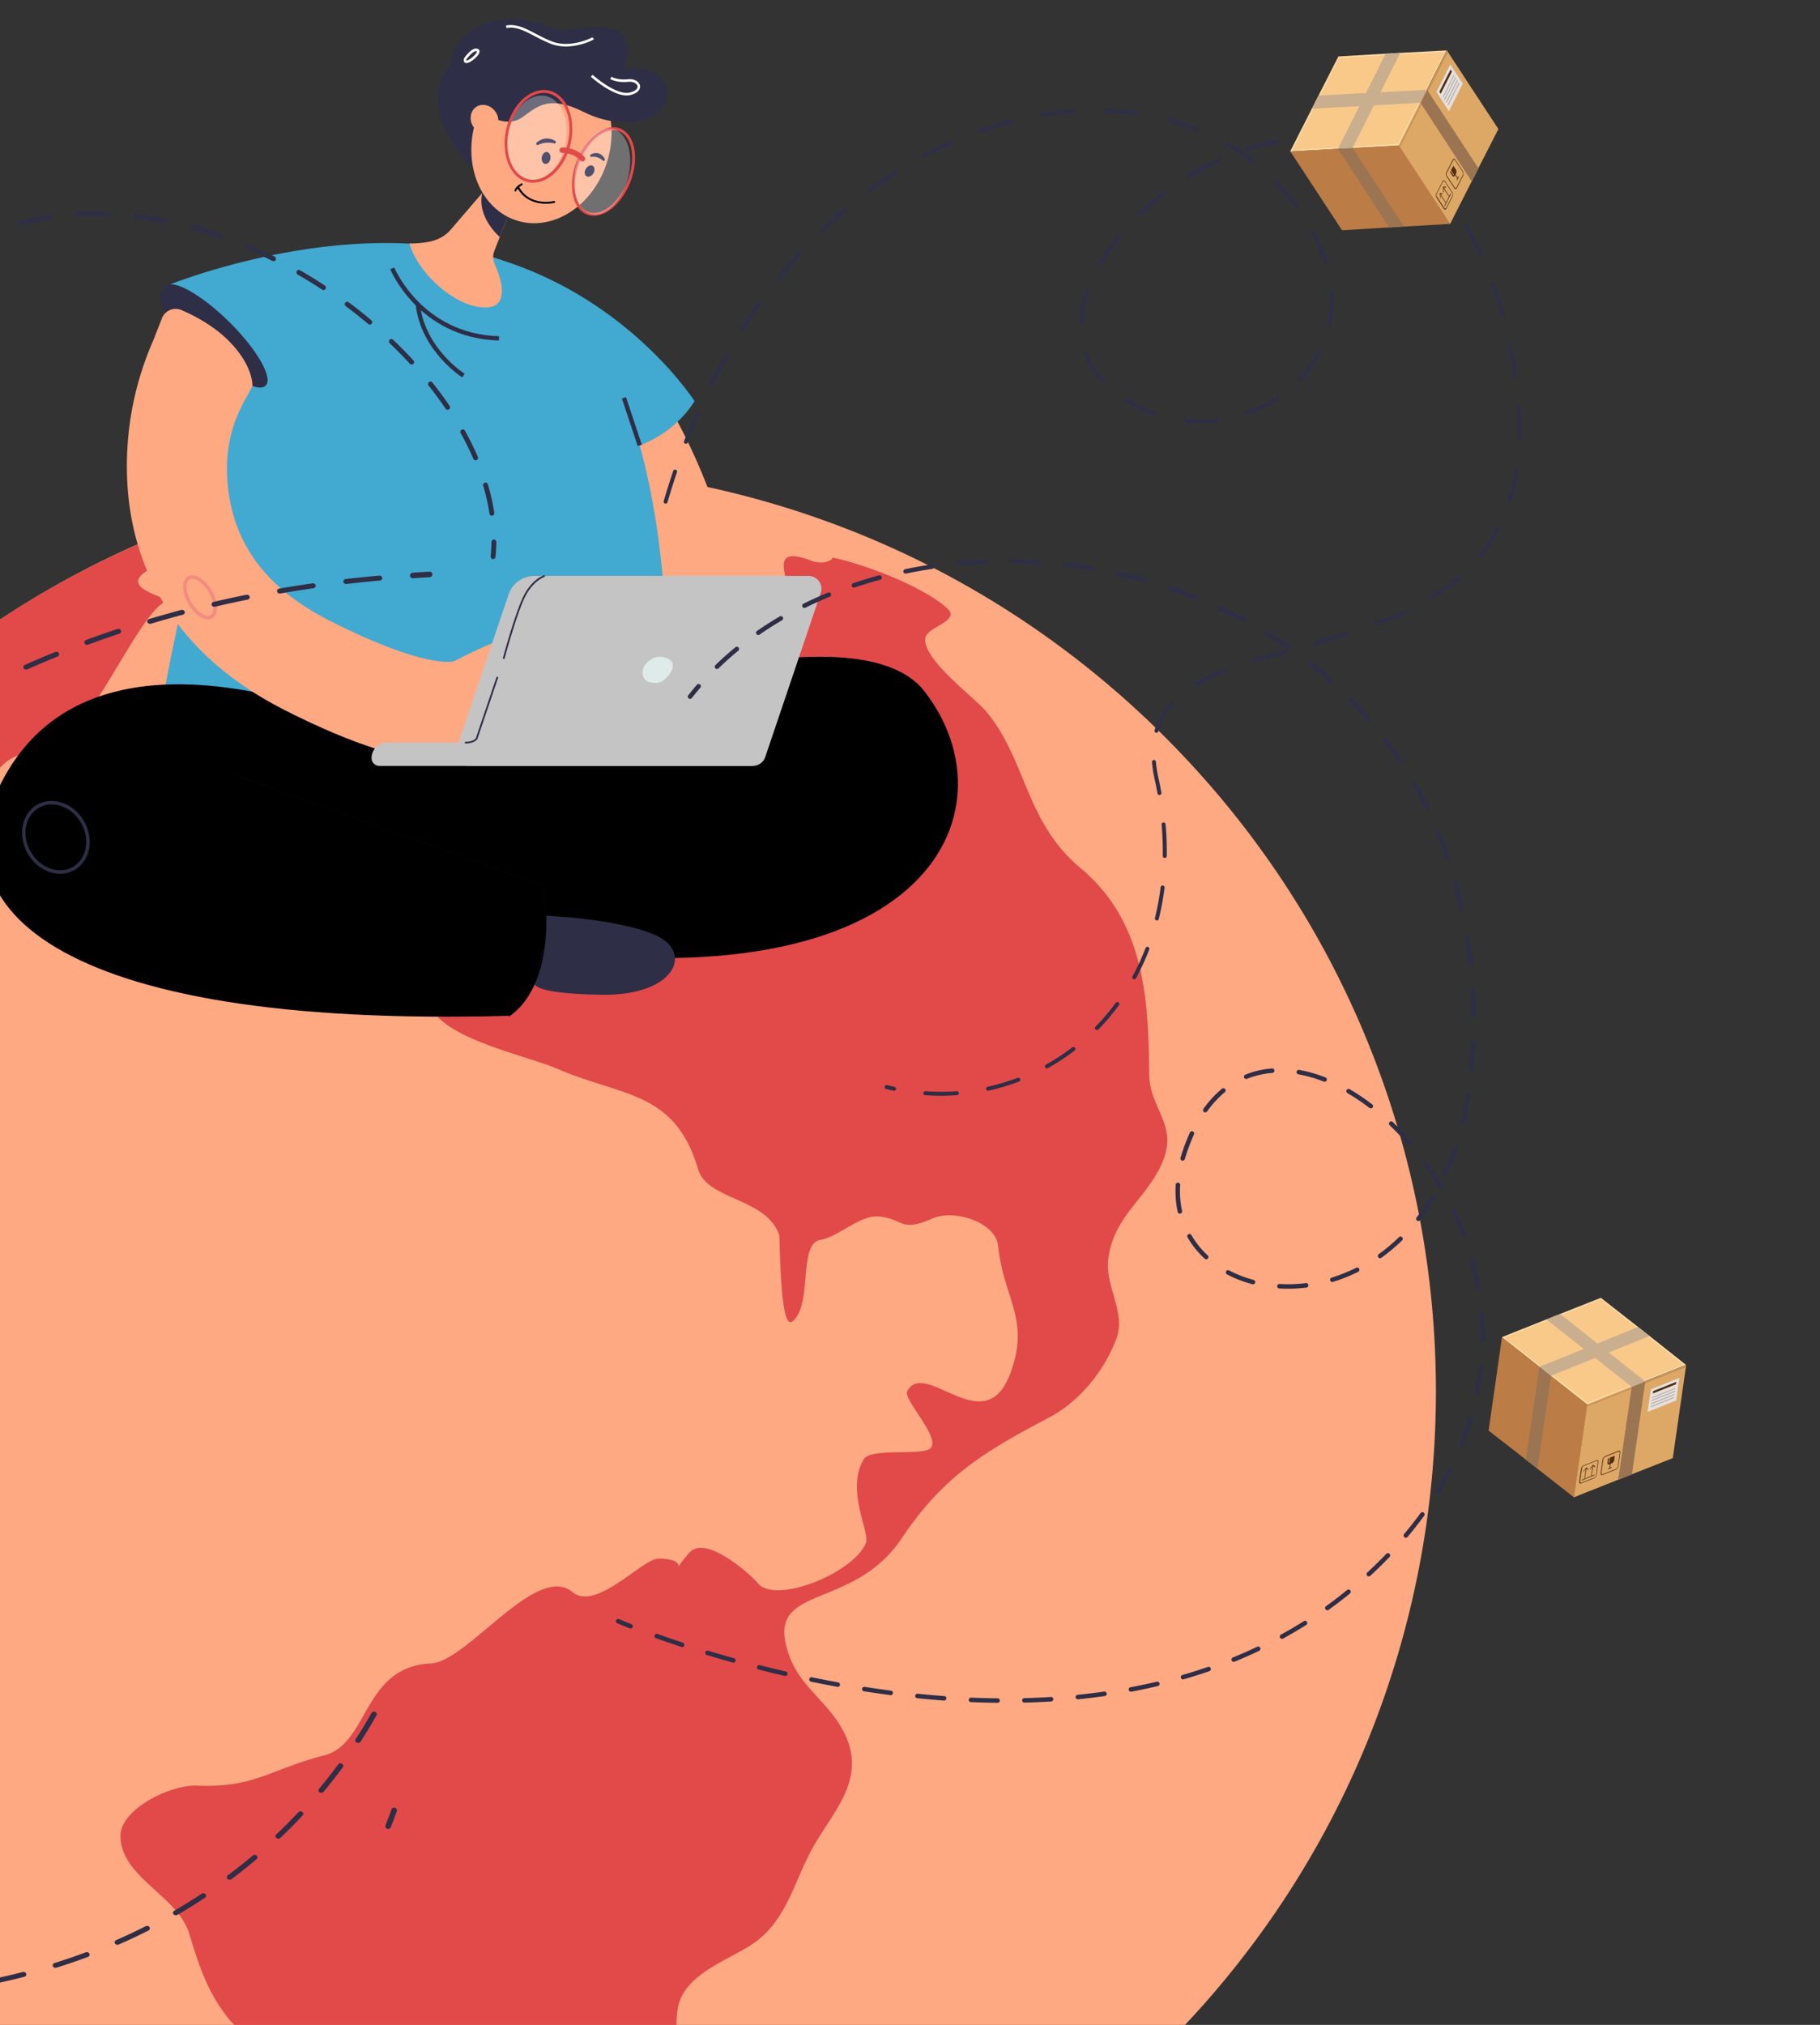 <svg width="267" height="297" fill="none" xmlns="http://www.w3.org/2000/svg"><rect width="100%" height="100%" fill="#333333" stroke="none"/><path d="M-21.032 300.032c-53.002-53.001-53.002-138.934 0-191.936 53.001-53.001 138.934-53.001 191.935 0 53.002 53.002 53.002 138.935 0 191.936-53.001 53.002-138.934 53.002-191.935 0z" fill="#FFA982"/><path d="M62.83 68.855a85.8 85.8 0 01-1.739 1.09c-.055-.386-28.603 8.65-31.529 9.987-8.467 3.875-13.666 5.264-4.377 8.203-4.038-1.278-13.151 23.534-19.56 22.507-6.234-1.002-8.07 6.011-9.724 10.832-.874 2.554-3.601 4.045-2.58 7.118.323.975 4.775 2.978 4.436 3.623-1.87 3.556-10.386 3.963-10.435 9.189.822 1.311 2.071 1.941 3.748 1.892 3.947 1.595.209 4.785-.548 7.254-1.827 5.959-7.531 11.253-11.661 4.472-4.152-6.817 5.353-13.491-.41-20.445-3.38-4.077-12.415 3.236-10.272-4.554.613-2.231 10.007-12.091 4.801-13.543-.251-.071-.427-.58-.535-1.418C-12.11 97.246 8.178 83.223 32.182 75.258a135.815 135.815 0 0130.648-6.403zM17.676 269.296c-.043-3.911 7.274-7.558 11.237-7.395 8.497.346 10.747-2.404 18.644-4.439 6.628-1.709 5.607-12.998 15.67-13.484 5.359-.261 15.464-14.832 20.748-10.474 3.497 2.884 10.232-4.857 12.58-4.886 5.422-.065 1.038 3.154 4.58-.884 2.333-2.655 8.736 2.932 10.086 4.518 2.619 3.066 14.029-1.537 15.81-5.94.629-1.559-3.021-7.828-.303-12.291 1.043-1.715 8.601-.456 9.772-1.598 1.575-1.536-4.048-7.182-3.415-8.357 2.639-4.892 11.299 7.379 15.076-2.495 3.069-8.027-.93-11.041-1.722-18.778-.372-3.64-6.57-5.421-9.574-4.103-4.817 2.116-4.172.143-7.822-.255-2.883-.313-5.946 2.955-8.728 3.435-3.282.567-1.034 9.775-4.13 11.98-1.797 1.279-1.754-12.385-1.872-12.714-1.963-5.539-10.545-5.036-11.915-9.688-3.376-11.458-11.142-10.6-20.536-14.645-4.479-1.928-15.553-4.165-18.355-8.556-5.222-8.187 8.504-20.399 12.085-26.169.043-.069 3.174 3.529 3.898 3.558 2.662.111 5.131-14.887 10.226-6.275.972 1.64 4.7 2.13 2.62 4.55-4.065 4.726 3.809 5.858 6.262 5.186 2.489-.682 14.711-7.76 10.415-11.706-8.761-8.054-10.751-3.885-19.845-3.924-10.425-.046-10.803 9.756-19.424-.728-2.385-2.9 13.194-11.188 10.118-14.864-10.881-13.001-16.87 15.872-20.95 20.882-5.963 7.323-9.802 3.461-9.33-4.622.226-3.806-7.877-7.352-8.431-11.462-.114-.838 5.222-8.415 6.015-8.924 2.811-1.81 3.46-3.715 4.906-5.516 1.82-2.27 4.674 1.129 6.298-.9.75-.94 14.427-.414 15.885-.398 7.186-.274 15.23-.036 22.47.075 2.972-.114 18.697 7.57 19.115 1.282.205-3.118-3.533-8.595 3.144-6.067 2.137.809 3.487-.382 3.056-.47 4.609.94 13.227 4.156 16.919 7.47 2.045 1.836-2.854 2.684-3.19 4.26-.646 3.037 7.007 8.689 8.719 10.656 6.087 7.013 5.813 16.345 14.013 23.165 9.469 7.878 9.997 19.398 10.089 30.25.045 5.268 4.56 7.486 1.709 13.445-2.434 5.086-6.958 7.522-7.711 13.697-.496 4.054 2.681 7.818 1.148 11.765-1.889 4.857-5.48 9.169-9.88 11.478-9.384 4.926-15.526 8.618-21.541 17.643-7.46 11.188-20.752 6.306-16.397 17.598 1.833 4.759 6.507 7.019 8.422 12.101 2.293 6.093-2.114 10.497-4.948 15.442-2.854 4.98-3.911 10.956-8.911 14.348-3.582 2.43-10.106 4.449-11.029 9.388-1.467 7.857 5.167 17.679 4.463 24.871-.477 4.84-.565 9.818-4.776 12.975-7.587 5.689-5.786-2.241-10.5-5.988-4.42-3.517-9.632-2.476-14.68-3.875-4.633-1.285.886-2.985-.99-4.038-3.975-2.235-6.334 1.118-10.124-2.284-3.45-3.102-8.122-3.986-9.73-8.829-2.629-7.927-14.577-5.024-19.554-11.185-3.07-3.797-4.4-7.838-5.777-12.437-1.696-5.663-10.043-8.256-10.108-14.375.042 4.09-.046-4.094 0 0z" fill="#E24949"/><path d="M96.216 56.268c1.282 2.263 14.163 22.02 11.466 41.347l-14.018-5.02-6.406-26.05 8.958-10.277z" fill="#FFA982"/><path d="M40.24 48.17s8.614-15.297 29.577-11.07c20.966 4.23 32.406 33.947 26.722 92.81 0 0-33.308-13.113-76.614-2.543 0 .002 7.128-57.005 20.315-79.197z" fill="#42A9D1"/><path d="M24.25 41.989l14.737 14.57s37.78 10.11 48.272 9.988c10.493-.121 14.623-7.717 14.623-7.717s-8.857-13.89-26.777-20.173a52.806 52.806 0 00-5.288-1.554c-3.093-.735-6.24-1.158-9.362-1.343-18.547-1.095-36.205 6.229-36.205 6.229z" fill="#42A9D1"/><path d="M24.25 41.988c-2.355 2.536 1.278 5.307 5.346 9.33 4.07 4.025 8.273 6.37 9.389 5.24 1.115-1.128-1.277-5.306-5.346-9.33-4.069-4.023-8.307-6.403-9.388-5.24z" fill="#2E2E46"/><path d="M37.026 56.617s.22-2.91-3.474-6.625c-2.224-2.237-5.04-3.7-6.927-4.51a2.16 2.16 0 00-2.866 1.197l-1.182 3.016 5.502 3.509 8.947 3.413z" fill="#FFA982"/><path d="M63.067 110.583s-45.463-24.4-61.757 2.219c-12.064 19.702 6.07 38.053 73.327 36.189 0 0 6.647-3.083 5.029-19.076-.643-6.34-16.599-19.332-16.599-19.332z" fill="#000"/><path d="M63.068 110.583s60.55-24.564 72.531-9.208c13.77 17.648.566 47.613-63.26 36.9l-7.777-8.365-1.494-19.327z" fill="#000"/><path d="M80.052 134.312s11.16.45 16.4 2.996c5.243 2.546 2.443 8.761-8.201 8.595-10.645-.167-9.836-1.735-9.836-1.735s2.023-5.456 1.637-9.856z" fill="#2E2E46"/><path d="M74.709 149.091c7.466-5.277 5.105-19.065 5.079-19.202l-.013-.071-.07-.024-45.963-16.567-.087.238 45.895 16.543c.174 1.081 2.07 13.891-4.99 18.88l.149.203z" fill="#020202"/><path d="M65.767 111.752c3.696 0 6.731-.925 9.193-2.765 4.647-3.474 5.512-9.01 4.838-12.696l-4.447-2.562c-.222-1.208-8.804 3.284-8.788 3.278-.04.013-4.096 1.177-18.164-5.943-9.793-4.957-14.729-11.99-15.088-21.503-.273-7.172 2.956-11.2 3.717-12.947.1-.232-4.733-5.03-4.595-5.52l-3.625-1.824c.117-.413-3.484-1.82-3.431-1.936l-2.798 2.359c-1.38 3.162-4.314 10.42-3.936 20.42.393 10.391 4.724 24.732 23.128 34.043 10.033 5.084 17.907 7.596 23.996 7.596z" fill="#FFA982"/><path d="M68.752 112.336h39.235c.822 0 1.549-.518 1.811-1.285l8.154-24.114c.409-1.214-.508-2.467-1.811-2.467h-37.73c-1.72 0-3.248 1.084-3.79 2.689l-7.677 22.711c-.413 1.213.507 2.466 1.808 2.466z" fill="#C4C4C4"/><path d="M71.213 112.336h39.235c.823 0 1.552-.518 1.811-1.285l8.154-24.114c.41-1.214-.508-2.467-1.811-2.467h-37.73c-1.72 0-3.247 1.084-3.79 2.689l-7.677 22.711c-.41 1.213.508 2.466 1.808 2.466z" fill="#C4C4C4"/><path d="M98.707 97.615c0-.914-1.065-1.287-1.999-1.287-.93 0-2.45 1.004-2.44 2.287.01 1.385 1.103 1.565 2.033 1.565.93-.003 2.406-1.401 2.406-2.565z" fill="#DEEBE9"/><path d="M56.768 108.928h53.702v3.408H55.657a1.146 1.146 0 01-1.147-1.147 2.26 2.26 0 012.258-2.261z" fill="#C4C4C4"/><path d="M74.002 96.66c.019-.07 1.944-7.22 3.192-9.44 1.229-2.19 2.741-2.623 2.757-2.628l-.066-.246c-.066.018-1.631.465-2.913 2.747-1.262 2.25-3.136 9.206-3.215 9.5l.245.068zm-5.797 12.395c1.454 0 1.816-.637 1.83-.663l.007-.019 3.06-9.044-.242-.082-3.053 9.031c-.04.061-.397.526-1.602.526v.251z" fill="#2E2E46"/><path d="M30.498 90.847c.225 0 .436-.053.627-.161.96-.556.933-2.34-.061-4.061-.46-.799-1.06-1.454-1.687-1.854-.677-.428-1.317-.51-1.8-.232-.96.555-.934 2.34.06 4.06.799 1.386 1.944 2.248 2.86 2.248zm-2.292-5.962c.261 0 .573.106.901.315.56.354 1.098.949 1.518 1.676.825 1.427.938 2.971.246 3.368-.69.4-1.97-.47-2.795-1.898s-.936-2.972-.246-3.368a.759.759 0 01.376-.093z" fill="#F18C7E"/><path d="M60.133 35.722c2.577-.074 4.534-.338 6.014-2.064l4.59-5.346 1.335-1.558 7.855-9.15-4.124 10.7-2.477 6.422-.783 2.033c-.532 1.38.172 2.022.666 3.638.201.653 1.555 4.68-1.972 4.703-4.394.032-9.949-5.026-11.17-9.393a.199.199 0 00.066.015z" fill="#FFA982"/><path d="M69.463 24.877s-8.648-8.23-3.659-15.178c4.99-6.948 6.237 11.152 6.237 11.152l-1.393 4.182-1.185-.156zm1.319 3.25c-.016.06-.032.121-.042.185-.804 3.609 2.559 6.427 2.559 6.427l.029-.013 2.477-6.422c-1.052-.78-2.601-1.724-3.73-1.55-.59.093-1.063.49-1.293 1.373z" fill="#2E2E46"/><path d="M89.091 23.656c1.952-6.433-.793-12.96-6.128-14.576-5.335-1.618-11.242 2.287-13.19 8.72-1.951 6.432.793 12.96 6.128 14.578 5.333 1.613 11.24-2.29 13.19-8.722z" fill="#FFA982"/><path d="M71.6 16.87s2.754 1.982 5.062.306c2.308-1.676 3.942-3.265 9.11-.69 5.17 2.575 10.828 1.42 11.874-1.48 1.045-2.901-1.417-5.125-4.663-4.98-3.247.144.687-1.617-1.57-4.668-2.259-3.049-7.988.092-10.827-1.42-2.84-1.512-12.958-2.824-14.777 5.758l5.79 7.173z" fill="#2E2E46"/><path d="M69.436 18.588c.664 1.015 1.938 1.356 2.845.764.907-.593 1.105-1.899.439-2.914-.664-1.015-1.938-1.356-2.845-.764-.904.595-1.103 1.898-.439 2.914z" fill="#FFA982"/><path d="M91.933 14c.193 0 .378-.02.555-.065 1.164-.291 1.489-.897 1.407-1.362-.095-.537-.751-1.052-1.787-.947-1.542.156-2.385-.356-2.393-.362l-.201.318c.037.023.949.59 2.633.42.77-.077 1.314.27 1.378.637.066.383-.365.74-1.13.933-1.99.5-5.427-2.564-5.464-2.596l-.251.28c.137.122 3.082 2.745 5.253 2.745zm-8.929-7.185c2.097 0 3.982-.9 4.146-1.087l-.283-.249.143.125-.132-.135c-.193.161-3.268 1.634-5.899.613-.88-.34-1.652-.745-2.398-1.137-1.528-.8-2.85-1.49-4.357-1.2l.072.37c1.377-.267 2.646.397 4.11 1.166.757.397 1.537.804 2.438 1.153.7.275 1.444.38 2.16.38zM68.416 9.252c.555 0 1.583-.859 1.853-1.401.196-.4-.005-.582-.103-.64-.756-.47-1.85 1.002-2.062 1.304l-.019.026-.008.032c-.124.457.072.605.199.655a.38.38 0 00.14.024zm1.422-1.755c.048 0 .09.01.127.034.019.034-.019.238-.402.621-.51.513-1.042.762-1.158.725.003-.003-.008-.05.021-.175.389-.536 1.04-1.205 1.412-1.205z" fill="#fff"/><path d="M8.826 128.152a4.25 4.25 0 002.126-.563c1.108-.64 1.858-1.74 2.112-3.102.251-1.345-.013-2.784-.745-4.053-1.52-2.633-4.606-3.706-6.88-2.392-2.273 1.314-2.887 4.523-1.367 7.154.733 1.269 1.849 2.218 3.139 2.673.54.19 1.084.283 1.615.283zm-1.258-10.166c1.63 0 3.328.994 4.315 2.7.671 1.163.914 2.48.684 3.706-.227 1.211-.89 2.189-1.869 2.755-.978.563-2.157.651-3.32.241-1.177-.415-2.195-1.285-2.867-2.448-1.38-2.39-.848-5.288 1.182-6.462a3.743 3.743 0 011.875-.492z" fill="#2E2E46"/><path d="M81.368 21.044a.205.205 0 00.071-.38c-.058-.033-1.335-.91-2.701.25a.206.206 0 00-.03.288c.072.088.188.08.289.03 1.012-.508 2.197-.238 2.244-.212.04.024.085.03.127.024zm-1.89 2.026c-.077.48.143.916.495.975.349.055.695-.289.772-.772.076-.482-.143-.918-.495-.973-.349-.059-.693.288-.772.77zm9.04.541c.048.01.1-.003.143-.047a.246.246 0 00.042-.286c-.029-.05-.624-1.282-1.999-.645-.087.04-.142.153-.121.259.018.106.103.135.193.122.894-.146 1.636.491 1.66.534.021.034.05.055.082.063zm-2.565 1.142c-.257.415-.217.904.084 1.09.302.184.754-.003 1.01-.418.254-.415.217-.905-.084-1.09-.304-.187-.756 0-1.01.418z" fill="#060633"/><path d="M80.1 29.88c.718 0 1.223-.125 1.237-.127a.144.144 0 00-.071-.278c-.14.037-3.472.84-5.111-2.028a.143.143 0 00-.196-.053.143.143 0 00-.053.196c1.105 1.93 2.961 2.29 4.193 2.29z" fill="#020202"/><path d="M75.615 28.09a.138.138 0 00.135-.098c.066-.198.26-.497.814-.812a.274.274 0 01.043-.024.141.141 0 00.04-.198.141.141 0 00-.196-.04l-.027.016c-.507.288-.825.616-.941.97a.143.143 0 00.09.18c.013.006.026.006.042.006z" fill="#020202"/><path d="M73.188 49.947l.019-.632c-11.266-.32-15.33-9.978-15.37-10.076l-.586.238c.042.103 1.065 2.572 3.543 5.116 2.29 2.345 6.297 5.182 12.394 5.353z" fill="#2E2E46"/><path d="M67.824 55.356l.333-.537c-.058-.037-5.806-3.686-6.55-10.213l-.628.071c.777 6.837 6.784 10.64 6.845 10.679zm24.016 2.896l2.314 6.974-.6.199-2.314-6.974.6-.199z" fill="#2E2E46"/><path d="M87.103 31.648c.137 0 .277-.01.42-.029 1.515-.203 3.088-1.472 4.212-3.397 1.826-3.13 1.909-7.056.182-8.751-.64-.627-1.457-.896-2.364-.775-1.514.204-3.088 1.473-4.211 3.397-1.827 3.13-1.91 7.057-.183 8.752.54.528 1.206.803 1.944.803zm2.866-12.553c.626 0 1.192.233 1.65.68 1.596 1.568 1.483 5.258-.252 8.233-1.057 1.81-2.514 3.003-3.902 3.19-.772.104-1.465-.123-2.01-.655-1.596-1.568-1.483-5.261.252-8.233 1.057-1.81 2.514-3.003 3.902-3.19a2.78 2.78 0 01.36-.025z" fill="#E24949"/><path opacity=".3" d="M75.06 17.496c-1.478 3.114-1.07 6.9.912 8.46 1.983 1.56 4.788.299 6.266-2.813 1.478-3.114 1.071-6.9-.912-8.46-1.983-1.56-4.788-.299-6.266 2.813zm10.134 4.851c-1.483 3.128-1.282 6.924.447 8.48 1.732 1.554 4.338.277 5.822-2.851 1.483-3.128 1.282-6.924-.447-8.479-1.732-1.554-4.339-.277-5.822 2.85z" fill="#fff"/><path d="M78.193 26.794c.286 0 .576-.034.873-.103 1.583-.375 3.027-1.7 3.955-3.633 1.597-3.323 1.113-7.405-1.076-9.1-.883-.684-1.93-.91-3.025-.65-1.584.375-3.027 1.7-3.955 3.633-1.597 3.323-1.113 7.405 1.076 9.1.645.5 1.377.753 2.152.753zm1.594-13.164a3.06 3.06 0 011.896.664c2.041 1.578 2.47 5.428.954 8.58-.859 1.79-2.23 3.061-3.67 3.402-.964.227-1.887.032-2.667-.571-2.04-1.578-2.47-5.428-.954-8.58.859-1.79 2.231-3.061 3.67-3.402.261-.064.518-.093.771-.093z" fill="#E24949"/><path d="M85.445 23.68a.395.395 0 00.315-.637c-.043-.056-1.074-1.36-3.273-1.415a.396.396 0 10-.021.793c1.803.045 2.63 1.066 2.665 1.108a.41.41 0 00.314.15z" fill="#E24949"/><path d="M101.232 102.51a.33.33 0 00.26-.126c.402-.513.821-1.023 1.247-1.517a.33.33 0 00-.5-.432c-.432.5-.858 1.019-1.267 1.541a.332.332 0 00.26.534zm45.118 147.245a.33.33 0 00.33-.326.327.327 0 00-.326-.332 124.082 124.082 0 01-3.92-.102.33.33 0 00-.027.657c1.321.056 2.647.09 3.941.103h.002zm3.93-.03h.009c1.321-.032 2.647-.09 3.941-.168a.33.33 0 00-.041-.658c-1.285.079-2.602.136-3.915.168a.331.331 0 00-.322.339.33.33 0 00.328.319zm-11.785-.3a.33.33 0 00.024-.66 133.367 133.367 0 01-3.907-.343.33.33 0 00-.068.656 142.035 142.035 0 003.951.347zm19.633-.185c.011 0 .021 0 .034-.003a94.384 94.384 0 003.916-.474.331.331 0 00.281-.373.332.332 0 00-.373-.28c-1.272.18-2.581.34-3.89.47a.333.333 0 00-.296.362.33.33 0 00.328.298zm-27.453-.611a.331.331 0 00.04-.658 144.553 144.553 0 01-3.883-.557.33.33 0 00-.102.651 160.561 160.561 0 003.945.564zm35.235-.5a.274.274 0 00.062-.007c1.3-.244 2.598-.519 3.86-.817a.33.33 0 10-.151-.64 85.553 85.553 0 01-3.83.81.33.33 0 00.059.654zm-43.004-.715a.33.33 0 00.057-.654 163.205 163.205 0 01-3.852-.751.328.328 0 00-.389.256.328.328 0 00.255.389c1.288.268 2.588.521 3.867.755a.444.444 0 00.062.005zm50.652-1.094c.03 0 .062-.004.092-.013a75.705 75.705 0 003.762-1.192.329.329 0 00.204-.419.329.329 0 00-.419-.204c-1.217.421-2.47.819-3.73 1.181a.33.33 0 00.091.647zm-58.352-.504a.332.332 0 00.322-.256.332.332 0 00-.247-.396 173.22 173.22 0 01-3.813-.93.334.334 0 00-.403.239.333.333 0 00.239.402c1.27.326 2.558.641 3.828.934a.442.442 0 00.074.007zm-7.618-1.95a.33.33 0 00.09-.647 168.232 168.232 0 01-3.767-1.102.33.33 0 10-.191.63c1.249.381 2.521.753 3.781 1.107a.315.315 0 00.087.012zm73.397-.119c.04 0 .083-.008.126-.025a70.67 70.67 0 003.613-1.594.33.33 0 00-.285-.596 69.968 69.968 0 01-3.58 1.579.33.33 0 00.126.636zm-80.921-2.175a.329.329 0 00.102-.642 156.92 156.92 0 01-3.714-1.277.329.329 0 00-.421.2.328.328 0 00.2.421c1.21.434 2.466.864 3.728 1.281a.307.307 0 00.105.017zm88.014-1.2a.327.327 0 00.157-.04 66.435 66.435 0 003.403-2.005.33.33 0 00-.353-.557 66.713 66.713 0 01-3.369 1.985.329.329 0 00-.13.447c.064.108.177.17.292.17zm6.645-4.192a.32.32 0 00.192-.062 64.198 64.198 0 003.134-2.402.33.33 0 00-.417-.511 64.182 64.182 0 01-3.102 2.379.33.33 0 00-.075.46.33.33 0 00.268.136zm6.084-4.967c.081 0 .16-.03.224-.087a66.737 66.737 0 002.819-2.764.329.329 0 10-.476-.456 67.675 67.675 0 01-2.79 2.739.33.33 0 00-.019.466.34.34 0 00.242.102zm5.433-5.673c.094 0 .187-.04.253-.117a56.338 56.338 0 002.439-3.111.33.33 0 00-.072-.46.33.33 0 00-.46.073 56.705 56.705 0 01-2.409 3.074.328.328 0 00.249.541zm4.612-6.354c.11 0 .219-.056.28-.158a47.554 47.554 0 001.937-3.449.33.33 0 10-.587-.298 47.859 47.859 0 01-1.911 3.403.329.329 0 00.281.502zm3.551-7.001c.13 0 .253-.079.307-.207a44.633 44.633 0 001.313-3.734.33.33 0 00-.632-.19 43.855 43.855 0 01-1.292 3.677.33.33 0 00.304.454zm2.258-7.519a.33.33 0 00.323-.263c.26-1.292.46-2.609.596-3.916a.33.33 0 00-.655-.068 41.743 41.743 0 01-.587 3.854.328.328 0 00.257.389c.023.002.045.004.066.004zm.811-7.805a.332.332 0 00.33-.328l.002-.349c0-1.196-.053-2.409-.156-3.607a.33.33 0 10-.657.058 41.33 41.33 0 01.153 3.549c0 .115 0 .23-.002.345a.328.328 0 00.328.332h.002zm-.671-7.82c.02 0 .039-.003.06-.007a.33.33 0 00.266-.383 44.337 44.337 0 00-.877-3.86.329.329 0 00-.406-.23.33.33 0 00-.23.407c.345 1.253.636 2.532.864 3.802a.33.33 0 00.323.271zm-27.859-.02c.9 0 1.813-.057 2.717-.17a.33.33 0 00-.081-.655 21.194 21.194 0 01-3.862.127.33.33 0 00-.041.66c.42.026.845.038 1.267.038zm-5.122-.651a.333.333 0 00.319-.244.328.328 0 00-.234-.403 17.081 17.081 0 01-3.59-1.387.329.329 0 10-.307.583 17.838 17.838 0 003.729 1.441c.027.006.055.01.083.01zm11.638-.338a.29.29 0 00.095-.015 24.077 24.077 0 003.695-1.479.328.328 0 00.146-.443.328.328 0 00-.442-.146 23.288 23.288 0 01-3.594 1.438.33.33 0 00-.22.413c.047.14.177.232.32.232zm-18.503-3.326a.331.331 0 00.225-.573 12.75 12.75 0 01-2.39-2.972.33.33 0 10-.57.332 13.47 13.47 0 002.513 3.126c.06.057.141.087.222.087zm25.506-.162a.316.316 0 00.191-.062 26.821 26.821 0 003.046-2.553.33.33 0 00-.46-.473 26.11 26.11 0 01-2.969 2.492.33.33 0 00-.076.46.327.327 0 00.268.136zm12.261-3.073a.33.33 0 00.309-.445 45.568 45.568 0 00-1.543-3.645.33.33 0 00-.596.285 45.676 45.676 0 011.522 3.592.33.33 0 00.308.213zm-6.641-2.377a.325.325 0 00.259-.127 32.13 32.13 0 002.231-3.282.33.33 0 00-.566-.336 31.223 31.223 0 01-2.184 3.213.328.328 0 00.26.532zm-34.991-1.087a.236.236 0 00.07-.009.327.327 0 00.252-.391 13.458 13.458 0 01-.305-2.882c0-.308.011-.621.03-.932a.33.33 0 00-.658-.04c-.021.326-.029.651-.029.975 0 1.036.106 2.053.319 3.021.034.154.17.258.321.258zm38.262-3.628a.329.329 0 00.283-.496 45.055 45.055 0 00-2.152-3.324.329.329 0 10-.536.383 43.816 43.816 0 012.119 3.275.333.333 0 00.286.162zm.74-2.018a.327.327 0 00.3-.193 39.91 39.91 0 001.443-3.688.329.329 0 10-.624-.211 39.246 39.246 0 01-1.419 3.626.33.33 0 00.3.466zm-38.589-2.121a.33.33 0 00.317-.239 27.489 27.489 0 011.351-3.634.33.33 0 00-.598-.275 28.37 28.37 0 00-1.385 3.726.33.33 0 00.315.422zm33.29-2.256a.332.332 0 00.252-.545 41.014 41.014 0 00-2.726-2.877.33.33 0 00-.456.477 39.68 39.68 0 012.681 2.83.32.32 0 00.249.115zm7.817-3.054a.329.329 0 00.319-.251c.302-1.247.566-2.549.781-3.875a.33.33 0 10-.651-.106 50.579 50.579 0 01-.773 3.824.33.33 0 00.324.408zm-37.792-1.774a.33.33 0 00.269-.139 15.066 15.066 0 012.594-2.824.329.329 0 10-.422-.506 15.712 15.712 0 00-2.709 2.947.329.329 0 00.268.522zm24.289-.584a.329.329 0 00.2-.591 31.352 31.352 0 00-3.294-2.217.33.33 0 10-.332.57 31.169 31.169 0 013.224 2.17.348.348 0 00.202.068zm-6.788-3.911a.33.33 0 00.119-.638 20.286 20.286 0 00-3.834-1.096.33.33 0 10-.117.649 19.6 19.6 0 013.709 1.062.365.365 0 00.123.023zm-11.495-.406c.04 0 .083-.009.123-.024a12.514 12.514 0 013.713-.861.331.331 0 00.303-.356.331.331 0 00-.356-.302 13.106 13.106 0 00-3.909.909.33.33 0 00-.183.429.34.34 0 00.309.205zm33.065-1.068a.33.33 0 00.327-.298c.122-1.279.209-2.603.258-3.939a.33.33 0 00-.658-.024 69.334 69.334 0 01-.253 3.901.33.33 0 00.298.36c.006-.003.017 0 .028 0zm.291-7.849h.006a.327.327 0 00.324-.334 86.583 86.583 0 00-.155-3.943.329.329 0 10-.658.041c.083 1.323.134 2.638.155 3.911a.328.328 0 00.328.325zm-.485-7.845c.013 0 .023 0 .036-.003a.332.332 0 00.294-.364 76.403 76.403 0 00-.52-3.911.33.33 0 00-.651.102c.202 1.271.377 2.575.515 3.878.017.172.16.298.326.298zm-1.241-7.753a.331.331 0 00.324-.4 71.42 71.42 0 00-.941-3.832.33.33 0 00-.636.176c.342 1.241.657 2.518.932 3.794a.33.33 0 00.321.262zm-2.094-7.567a.332.332 0 00.313-.436 65.7 65.7 0 00-1.387-3.694.329.329 0 10-.609.251 64.423 64.423 0 011.373 3.658.33.33 0 00.31.221zm-2.983-7.261a.33.33 0 00.298-.474 62.699 62.699 0 00-1.839-3.494.33.33 0 00-.449-.124.33.33 0 00-.123.449 61.69 61.69 0 011.819 3.456c.053.119.17.187.294.187zm-3.88-6.824a.33.33 0 00.275-.511 60.28 60.28 0 00-2.275-3.228.33.33 0 10-.525.398 59.496 59.496 0 012.249 3.192c.064.096.17.149.276.149zm-4.728-6.267a.33.33 0 00.249-.547 62.11 62.11 0 00-2.673-2.907.329.329 0 10-.47.462 61.32 61.32 0 012.645 2.875.315.315 0 00.249.117zm-5.499-5.605a.33.33 0 00.219-.575 64.028 64.028 0 00-3.015-2.54.331.331 0 00-.411.516 62.56 62.56 0 012.984 2.516.349.349 0 00.223.083zm-90.089-2.094a.332.332 0 00.23-.094 46.94 46.94 0 012.909-2.598.33.33 0 00-.417-.51 46.676 46.676 0 00-2.949 2.634.33.33 0 00-.007.466.317.317 0 00.234.102zm83.937-2.775a.329.329 0 00.188-.6 67.247 67.247 0 00-3.305-2.158.33.33 0 10-.345.562 65.493 65.493 0 013.271 2.136c.061.04.127.06.191.06zm-77.872-2.207c.064 0 .13-.02.188-.06a50.916 50.916 0 013.289-2.098.327.327 0 00.117-.45.327.327 0 00-.451-.118 52.58 52.58 0 00-3.332 2.126.33.33 0 00-.083.46c.066.091.168.14.272.14zm71.178-1.89a.33.33 0 00.155-.62 70.78 70.78 0 00-3.533-1.763.33.33 0 00-.438.16.33.33 0 00.16.438c1.183.55 2.36 1.136 3.498 1.745.051.028.104.04.158.04zm-64.409-2.083c.049 0 .098-.01.145-.034a56.592 56.592 0 013.56-1.604.328.328 0 10-.251-.61 58.146 58.146 0 00-3.6 1.625.33.33 0 00-.149.442.332.332 0 00.295.181zm57.284-1.224a.328.328 0 00.306-.208.326.326 0 00-.185-.428 73.223 73.223 0 00-3.705-1.36.33.33 0 00-.21.623c1.234.416 2.468.87 3.671 1.348a.29.29 0 00.123.025zm-50.023-1.764c.034 0 .07-.006.104-.017 1.22-.41 2.477-.791 3.739-1.132a.327.327 0 00.232-.404.327.327 0 00-.404-.232c-1.275.345-2.545.73-3.777 1.145a.329.329 0 00.106.64zm42.581-.744a.329.329 0 00.088-.647 73.855 73.855 0 00-3.829-.96.33.33 0 10-.142.645 75.59 75.59 0 013.794.951c.03.006.06.01.089.01zm-35.003-1.303a.39.39 0 00.068-.006 68.786 68.786 0 013.85-.685.328.328 0 00.276-.375.327.327 0 00-.374-.276 68.492 68.492 0 00-3.886.691.326.326 0 00-.255.39.33.33 0 00.321.261zm27.338-.408a.333.333 0 00.326-.275.333.333 0 00-.27-.38 75.368 75.368 0 00-3.905-.558.33.33 0 00-.077.656c1.29.15 2.592.335 3.871.552a.198.198 0 00.055.005zm-19.569-.752c.011 0 .022 0 .032-.002a74.06 74.06 0 013.903-.257.33.33 0 00-.026-.66c-1.313.051-2.638.14-3.936.262a.33.33 0 00-.298.36.324.324 0 00.325.297zm11.77-.16a.33.33 0 00.022-.66 76.16 76.16 0 00-3.942-.152h-.004a.33.33 0 00-.004.66c1.296.017 2.611.068 3.907.153h.021zM92.509 238.857a.329.329 0 00.121-.636c-1.172-.462-1.815-.741-1.822-.743a.33.33 0 00-.264.604c.007.003.658.286 1.841.752a.324.324 0 00.124.023zM72.22 81.985a.357.357 0 00.47-.302 24.4 24.4 0 00.125-2.175.36.36 0 00-.353-.362.36.36 0 00-.363.353 23.345 23.345 0 01-.12 2.11.357.357 0 00.24.376zm-123.248 65.098a.359.359 0 00.342-.616 30.858 30.858 0 01-3.047-2.882.357.357 0 00-.525.486 31.709 31.709 0 003.118 2.947.32.32 0 00.112.065zm-5.767-6.199a.354.354 0 00.324-.05.356.356 0 00.08-.499 34.275 34.275 0 01-2.24-3.55.358.358 0 00-.627.344 35.332 35.332 0 002.286 3.624.38.38 0 00.177.131zm-4.063-7.426a.358.358 0 00.447-.468 32.12 32.12 0 01-1.28-3.992.358.358 0 00-.693.173 33.01 33.01 0 001.308 4.082c.04.099.12.172.218.205zm-2.043-8.21c.048.017.1.022.153.018a.358.358 0 00.316-.396 31.228 31.228 0 01-.18-4.187.357.357 0 10-.715-.016 31.93 31.93 0 00.184 4.281.36.36 0 00.242.3zm.196-8.455c.02.007.04.011.06.016a.358.358 0 00.408-.299 34.65 34.65 0 01.892-4.099.36.36 0 00-.248-.442.36.36 0 00-.442.249 35.599 35.599 0 00-.91 4.183.36.36 0 00.24.392zm2.275-8.149a.361.361 0 00.446-.206 43.667 43.667 0 011.765-3.817.356.356 0 00-.152-.482.356.356 0 00-.482.152 43.62 43.62 0 00-1.793 3.88.36.36 0 00.198.467l.018.006zm3.903-7.522a.355.355 0 00.415-.147 56.736 56.736 0 012.393-3.47.357.357 0 00-.573-.427 58.641 58.641 0 00-2.424 3.513.36.36 0 00.189.531zm5.01-6.841a.355.355 0 00.401-.126c.86-1.153 1.66-2.35 2.377-3.558a.357.357 0 10-.615-.365 39.396 39.396 0 01-2.336 3.493.356.356 0 00.073.5.336.336 0 00.1.056zm4.317-7.288a.358.358 0 00.44-.192 37.102 37.102 0 001.535-3.998.359.359 0 00-.226-.448l-.007-.003a.355.355 0 00-.448.232c-.06.184-.12.371-.183.557a36.323 36.323 0 01-1.321 3.363.36.36 0 00.179.474c.01.008.02.012.031.015zm2.566-8.064l.046.014a.358.358 0 00.42-.283c.268-1.398.456-2.826.556-4.246a.356.356 0 00-.331-.382.356.356 0 00-.383.332 35.2 35.2 0 01-.545 4.162.354.354 0 00.236.403zm-27.934-9.978a.36.36 0 00.451-.219.36.36 0 00-.216-.457 33.142 33.142 0 01-3.856-1.649.359.359 0 00-.325.639 33.755 33.755 0 003.946 1.686zm4.07 1.187l.034.009c1.372.318 2.79.57 4.214.746a.358.358 0 10.088-.711 40.57 40.57 0 01-4.14-.733.358.358 0 00-.195.69zm-11.596-5.048a.36.36 0 00.404-.13.359.359 0 00-.082-.5 20.866 20.866 0 01-3.136-2.74.357.357 0 00-.524.486c.925 1 2.017 1.955 3.243 2.835.03.022.06.038.095.05zm20.003 6.097c.033.01.07.018.106.018a44.254 44.254 0 004.274-.113.355.355 0 00.33-.384.355.355 0 00-.385-.329 43.5 43.5 0 01-4.205.112.357.357 0 00-.366.35c0 .16.102.297.246.346zm8.448-.638a.355.355 0 00.176.013 44.632 44.632 0 004.17-.935.357.357 0 10-.189-.69 43.2 43.2 0 01-4.105.92.358.358 0 00-.052.692zm-34.073-11.704c.088.03.184.025.274-.017a.36.36 0 00.161-.48c-.644-1.293-1.003-2.612-1.078-3.919a.36.36 0 00-.375-.338.357.357 0 00-.337.376c.078 1.405.465 2.819 1.15 4.2a.352.352 0 00.205.178zm41.684 11.642a.358.358 0 00.471-.358 36.51 36.51 0 00-.452-4.259.358.358 0 10-.707.118 36.24 36.24 0 01.442 4.175c.009.154.11.279.246.324zm.558-2.185a.36.36 0 00.24-.004 45.831 45.831 0 003.918-1.704.357.357 0 10-.315-.642 44.977 44.977 0 01-3.858 1.678.356.356 0 00.015.672zm-42.63-17.655a.356.356 0 00.443-.202c.493-1.183 1.244-2.341 2.235-3.44a.357.357 0 00-.027-.506.357.357 0 00-.506.027c-1.045 1.158-1.84 2.384-2.364 3.643a.358.358 0 00.194.467c.01.006.019.009.025.01zm40.691 11.488a.359.359 0 00.458-.44 37.398 37.398 0 00-1.422-4.04.358.358 0 10-.661.277 36.677 36.677 0 011.395 3.96.36.36 0 00.23.243zm9.544 2.438a.363.363 0 00.301-.033 49.08 49.08 0 003.547-2.38.359.359 0 00-.425-.577 48.315 48.315 0 01-3.495 2.344.356.356 0 00-.12.491.354.354 0 00.192.155zM-80.625 44.31a.357.357 0 00.323-.047 21.987 21.987 0 013.598-2.105.36.36 0 00.176-.474.36.36 0 00-.474-.176 22.592 22.592 0 00-3.715 2.172.358.358 0 00.092.63zm31.933 10.017a.358.358 0 00.427-.516 34.07 34.07 0 00-2.347-3.587.358.358 0 00-.502-.072.358.358 0 00-.072.503 33.625 33.625 0 012.297 3.51.364.364 0 00.197.162zm19.652 5.228c.116.039.25.016.35-.07a55.064 55.064 0 003.102-2.929.358.358 0 00-.511-.5 53.657 53.657 0 01-3.063 2.89.358.358 0 00.122.609zm-24.74-11.99a.358.358 0 00.369-.59 28.091 28.091 0 00-3.24-2.815.357.357 0 10-.425.575 27.622 27.622 0 013.159 2.745.351.351 0 00.137.085zm-19.171-6.73c.06.02.123.024.188.012a17.615 17.615 0 014.132-.37.356.356 0 10.021-.715 18.376 18.376 0 00-4.3.385.357.357 0 00-.041.688zm12.364 1.732a.359.359 0 00.271-.661 21.462 21.462 0 00-4.028-1.524.358.358 0 00-.436.255c-.05.19.06.386.255.437a20.47 20.47 0 013.891 1.473c.017.008.031.015.047.02zm37.484 10.943c.135.045.29.007.387-.109a64.75 64.75 0 002.641-3.347.358.358 0 00-.575-.425 61.423 61.423 0 01-2.612 3.308.355.355 0 00.043.504.3.3 0 00.116.069zm5.181-6.712a.355.355 0 00.391-.112 45.349 45.349 0 012.81-3.13.357.357 0 00-.508-.502 45.996 45.996 0 00-2.853 3.179.36.36 0 00.16.566zm89.966 28.818a.36.36 0 00.468-.393 30.982 30.982 0 00-.94-4.182.356.356 0 00-.445-.24.356.356 0 00-.24.445 30.24 30.24 0 01.92 4.085.353.353 0 00.237.285zm-84.012-34.84a.355.355 0 00.343-.065 39.51 39.51 0 013.37-2.507.359.359 0 00-.396-.596 40.941 40.941 0 00-3.43 2.553.358.358 0 00-.047.503.328.328 0 00.16.112zm81.63 26.72a.358.358 0 00.442-.482 42.896 42.896 0 00-1.893-3.835.358.358 0 10-.626.347 41.004 41.004 0 011.86 3.771.36.36 0 00.217.2zm-4.105-7.412a.353.353 0 00.314-.043.355.355 0 00.095-.497 55.229 55.229 0 00-2.534-3.437.357.357 0 00-.559.445 54.748 54.748 0 012.5 3.392c.047.07.112.116.184.14zm-70.474-23.99c.088.03.19.026.278-.02a38.319 38.319 0 013.83-1.72.358.358 0 00-.255-.668 38.544 38.544 0 00-3.902 1.752.357.357 0 00.05.657zm65.193 17.353a.357.357 0 00.378-.58 65.936 65.936 0 00-2.99-3.042.357.357 0 10-.494.518c1.024.976 2.02 1.99 2.958 3.01a.38.38 0 00.148.094zM2.986 33.06a.343.343 0 00.205.006 41.12 41.12 0 014.112-.86.356.356 0 00.298-.408.356.356 0 00-.409-.299 41.33 41.33 0 00-4.184.875.36.36 0 00-.022.686zm51.157 14.531a.359.359 0 00.345-.612 70.703 70.703 0 00-3.342-2.647.356.356 0 10-.427.573 70.99 70.99 0 013.308 2.62.334.334 0 00.116.066zM11.352 31.75c.041.014.088.02.134.018a46.315 46.315 0 014.21-.042.357.357 0 00.37-.346.357.357 0 00-.347-.37 47.81 47.81 0 00-4.274.043.357.357 0 00-.336.376.353.353 0 00.242.32zm35.991 10.773c.15.05.323-.003.414-.143a.357.357 0 00-.102-.495 74.115 74.115 0 00-3.628-2.24.358.358 0 10-.36.62c1.211.7 2.42 1.446 3.595 2.216a.303.303 0 00.081.042zm-27.52-10.488a.424.424 0 00.072.018c1.372.164 2.772.39 4.162.667a.357.357 0 10.14-.7 55.854 55.854 0 00-4.217-.677.356.356 0 00-.398.312.353.353 0 00.24.38zm20.172 6.25a.357.357 0 00.273-.66 68.412 68.412 0 00-3.872-1.79.359.359 0 00-.47.188.359.359 0 00.188.47c1.28.545 2.57 1.143 3.832 1.772a.416.416 0 00.05.02zm-11.854-4.592l.02.006a61.87 61.87 0 014.024 1.265.357.357 0 00.457-.22.357.357 0 00-.22-.456 63.8 63.8 0 00-4.07-1.28.357.357 0 00-.44.25.356.356 0 00.229.435zm32.423 51.123h.03c.808-.055 1.63-.108 2.447-.153a.408.408 0 10-.044-.817c-.82.045-1.648.098-2.46.156a.41.41 0 00-.38.436.406.406 0 00.407.378z" fill="#2E2E46"/><path d="M-16.97 292.768c.342 0 .686-.002 1.03-.007.227-.002.407-.169.402-.371-.003-.199-.188-.357-.41-.357h-.008a68.01 68.01 0 01-4.893-.103c-.227-.014-.42.138-.436.338-.016.2.156.373.383.387a67.71 67.71 0 003.933.113zm5.941-.256c.013 0 .027 0 .04-.002a74.098 74.098 0 004.914-.594c.222-.035.373-.223.333-.421-.04-.197-.251-.331-.474-.295a72.278 72.278 0 01-4.853.587c-.225.018-.391.197-.367.396.02.188.2.329.407.329zm-14.739-.324c.198 0 .376-.129.405-.31.034-.199-.122-.385-.344-.413a64.214 64.214 0 01-4.8-.827c-.22-.047-.442.075-.495.27-.053.195.085.393.304.439 1.601.339 3.24.62 4.87.839l.06.002zm24.45-1.134a.419.419 0 00.093-.009c1.611-.329 3.223-.7 4.79-1.102.216-.056.343-.258.28-.451-.064-.192-.291-.305-.508-.249a99.04 99.04 0 01-4.747 1.092c-.22.045-.36.24-.307.437.045.167.214.282.4.282zm-34.024-.888c.172 0 .334-.096.39-.251.07-.19-.046-.397-.263-.46a63.436 63.436 0 01-4.577-1.531c-.21-.08-.45.007-.538.192-.087.186.008.4.217.477a65.191 65.191 0 004.642 1.552.43.43 0 00.13.021zm43.484-1.54c.045 0 .09-.007.135-.021a92.008 92.008 0 004.62-1.578c.21-.078.307-.291.22-.477-.087-.185-.328-.272-.537-.195a90.231 90.231 0 01-4.575 1.562c-.215.065-.326.274-.252.465.064.15.22.244.39.244zm-52.541-1.879c.148 0 .288-.07.362-.195.106-.178.03-.396-.172-.49a63.476 63.476 0 01-4.234-2.179.44.44 0 00-.566.112c-.122.169-.066.395.127.503a63.306 63.306 0 004.29 2.209c.063.026.126.04.193.04zm61.626-1.5c.06 0 .121-.012.18-.038a83.718 83.718 0 004.376-2.057c.196-.098.265-.322.154-.495-.111-.174-.363-.235-.559-.136a84.5 84.5 0 01-4.331 2.035c-.204.09-.289.308-.188.487a.412.412 0 00.367.204zm-69.935-3.184a.43.43 0 00.328-.146c.137-.16.1-.39-.08-.51a61.885 61.885 0 01-3.786-2.749.448.448 0 00-.58.03.336.336 0 00.035.514 61.049 61.049 0 003.837 2.785c.074.05.161.076.246.076zm78.492-1.142a.456.456 0 00.225-.058 81.79 81.79 0 004.062-2.515c.182-.12.22-.348.084-.51a.445.445 0 00-.574-.075c-1.307.862-2.66 1.7-4.022 2.489-.19.111-.243.336-.119.503.08.11.212.166.344.166zm-85.856-4.651a.439.439 0 00.285-.101.336.336 0 00.01-.515 60.109 60.109 0 01-3.26-3.238.447.447 0 00-.576-.049.337.337 0 00-.056.512 58.973 58.973 0 003.303 3.28c.08.073.185.111.294.111zm93.76-.566a.453.453 0 00.265-.085 82.137 82.137 0 003.691-2.933.335.335 0 00.016-.514.45.45 0 00-.58-.014 77.725 77.725 0 01-3.654 2.902.337.337 0 00-.05.512c.08.087.196.132.312.132zm7.142-6.024c.108 0 .22-.037.299-.115a80.039 80.039 0 003.276-3.296.335.335 0 00-.053-.512.443.443 0 00-.577.047 81.623 81.623 0 01-3.244 3.266.337.337 0 00.019.514c.079.064.18.096.28.096zm-107.171-.147a.45.45 0 00.235-.066c.185-.115.23-.343.1-.507a55.46 55.46 0 01-2.653-3.652.44.44 0 00-.561-.129c-.196.103-.26.326-.146.498a54.463 54.463 0 002.691 3.698.411.411 0 00.334.158zm113.474-6.578a.43.43 0 00.33-.148 77.687 77.687 0 002.832-3.607c.125-.169.072-.394-.119-.505a.443.443 0 00-.569.106 77.017 77.017 0 01-2.805 3.574c-.135.162-.095.39.085.51a.47.47 0 00.246.07zm-118.483-.949c.06 0 .121-.011.18-.037.203-.087.288-.305.19-.486a49.315 49.315 0 01-1.958-3.98c-.082-.188-.32-.28-.53-.209-.21.072-.314.284-.235.469a49.68 49.68 0 001.985 4.037.413.413 0 00.368.206zm123.886-6.37a.417.417 0 00.355-.183 69.651 69.651 0 002.345-3.877c.1-.181.018-.4-.186-.489-.203-.089-.45-.016-.55.165a68.88 68.88 0 01-2.323 3.837c-.114.173-.045.396.15.497.07.033.14.05.21.05zm-127.435-1.78a.492.492 0 00.114-.014c.217-.057.344-.259.28-.451a42.656 42.656 0 01-1.143-4.22c-.042-.197-.256-.326-.479-.289-.222.038-.367.228-.325.425a43.196 43.196 0 001.162 4.283c.047.162.211.266.391.266zm-1.841-8.581c.013 0 .023 0 .036-.002.225-.019.392-.195.371-.394a36.441 36.441 0 01-.19-3.701c0-.209.002-.421.005-.63.002-.202-.177-.366-.402-.368h-.008c-.223 0-.408.159-.41.359-.003.214-.006.427-.006.641 0 1.24.066 2.506.193 3.767.022.185.201.328.41.328zm.169-8.728c.204 0 .378-.134.405-.317a32.41 32.41 0 01.918-4.248c.056-.195-.077-.392-.296-.444-.22-.049-.442.068-.5.263a32.624 32.624 0 00-.937 4.335c-.03.2.13.383.354.409l.056.002zm2.45-8.449a.411.411 0 00.381-.23 31.727 31.727 0 012.088-3.905c.111-.176.04-.397-.159-.496-.198-.098-.447-.035-.558.141a32.58 32.58 0 00-2.135 3.992c-.085.188.018.4.23.472.05.017.103.026.153.026zm31.47-3.917c1.27 0 2.464-.171 3.552-.509.214-.066.325-.275.251-.463-.074-.19-.31-.289-.521-.223-1.384.43-2.972.564-4.684.397-.225-.024-.428.122-.452.322-.024.199.137.38.362.401.506.05 1.008.075 1.493.075zm-6.204-1.164a.411.411 0 00.38-.23c.083-.188-.02-.4-.232-.472a31.974 31.974 0 01-4.35-1.917c-.196-.103-.448-.044-.561.127-.117.174-.05.397.142.498 1.535.805 3.038 1.468 4.47 1.965.05.019.1.029.15.029zm13.558-1.846a.433.433 0 00.326-.141 8.646 8.646 0 001.963-4.159c.035-.199-.116-.385-.341-.415-.222-.031-.434.103-.469.303a7.976 7.976 0 01-1.802 3.827.339.339 0 00.075.51.431.431 0 00.248.075zm-34.04-.693a.434.434 0 00.331-.148 35.73 35.73 0 013.146-3.301.336.336 0 00-.013-.515.449.449 0 00-.58.012 37.056 37.056 0 00-3.214 3.372c-.135.162-.098.39.084.51a.47.47 0 00.246.07zm11.982-1.841a.433.433 0 00.328-.143c.138-.16.1-.387-.08-.51a21.373 21.373 0 01-3.503-2.949.444.444 0 00-.577-.04c-.172.132-.193.359-.044.512a22.41 22.41 0 003.633 3.057.443.443 0 00.243.073zm-5.184-4.464a.449.449 0 00.26-.082c.148-.108.296-.216.447-.322a60.696 60.696 0 013.461-2.292c.185-.115.233-.34.103-.507a.446.446 0 00-.571-.091 64.44 64.44 0 00-3.962 2.651.336.336 0 00-.055.512.434.434 0 00.317.131zm28.825-1.327a.458.458 0 00.114-.014c.217-.056.343-.256.28-.45a9.283 9.283 0 00-2.495-3.924.446.446 0 00-.58-.012.335.335 0 00-.013.514 8.551 8.551 0 012.3 3.621.407.407 0 00.394.265zm-30.026-.791c.069 0 .14-.016.204-.049.196-.099.264-.322.153-.496a27.03 27.03 0 01-2.072-3.902c-.082-.188-.317-.282-.529-.209-.212.072-.318.281-.235.469a27.638 27.638 0 002.127 4.002.406.406 0 00.352.185zm9.322-2.815a.442.442 0 00.196-.045 33.593 33.593 0 014.427-1.78c.214-.068.326-.275.249-.465-.077-.19-.31-.289-.524-.221a34.365 34.365 0 00-4.544 1.825c-.198.096-.272.317-.164.493a.423.423 0 00.36.193zm14.15-2.421c.174 0 .338-.101.39-.259.067-.192-.055-.394-.272-.453-1.519-.411-3.22-.542-5.035-.385-.225.019-.392.197-.368.397.021.199.222.347.447.326 1.71-.145 3.303-.026 4.718.357.04.012.082.017.12.017zm-27.042-2.889a.364.364 0 00.098-.011c.22-.05.355-.247.3-.442a38.582 38.582 0 01-.924-4.257c-.032-.2-.238-.336-.463-.31-.225.028-.381.211-.35.411.239 1.496.553 2.951.94 4.33.047.169.214.279.4.279zm-1.405-8.646h.024c.225-.012.4-.183.386-.383a51.206 51.206 0 01-.082-4.346c.006-.202-.174-.366-.402-.371-.233-.007-.413.155-.418.357a52.574 52.574 0 00.082 4.4c.013.193.193.343.41.343zm.178-8.74c.211 0 .389-.143.407-.333.135-1.416.323-2.872.556-4.326.031-.199-.125-.383-.347-.411-.225-.028-.431.111-.463.308a66.373 66.373 0 00-.561 4.368c-.019.199.148.375.373.392l.035.002zm1.389-8.66c.19 0 .362-.12.402-.294a79.78 79.78 0 011.072-4.252c.055-.195-.08-.392-.3-.442-.219-.049-.441.071-.497.266a81.429 81.429 0 00-1.08 4.287c-.044.198.101.388.323.428a.502.502 0 00.08.007zm2.376-8.491c.177 0 .339-.101.392-.261a93.363 93.363 0 011.505-4.149c.074-.19-.04-.397-.254-.463s-.447.035-.521.226a94.64 94.64 0 00-1.519 4.179c-.063.193.058.395.275.454a.6.6 0 00.122.014zm3.223-8.268a.41.41 0 00.381-.231 102.154 102.154 0 011.89-4.024c.092-.184-.003-.4-.21-.479-.206-.08-.45.002-.54.185a100.108 100.108 0 00-1.902 4.053c-.082.188.021.399.233.472a.53.53 0 00.148.024zm3.97-8.01c.15 0 .298-.075.367-.204a110.824 110.824 0 012.236-3.884c.106-.177.032-.397-.17-.494a.439.439 0 00-.555.148 113.19 113.19 0 00-2.252 3.908c-.098.181-.016.399.188.486.063.028.124.04.185.04zm4.651-7.714c.14 0 .278-.066.355-.181a121.57 121.57 0 012.556-3.724c.122-.169.063-.395-.127-.503a.443.443 0 00-.566.113 119.328 119.328 0 00-2.572 3.748c-.114.174-.048.397.148.498a.461.461 0 00.206.049zm5.28-7.388a.426.426 0 00.338-.157 122.413 122.413 0 012.855-3.55c.135-.162.098-.39-.085-.51a.445.445 0 00-.574.075 125.354 125.354 0 00-2.874 3.572c-.127.167-.082.392.106.505a.426.426 0 00.233.065zm5.87-7.025a.43.43 0 00.321-.137 127.16 127.16 0 013.136-3.358c.148-.152.127-.382-.045-.514a.45.45 0 00-.58.038 122.97 122.97 0 00-3.154 3.379.338.338 0 00.064.512c.079.054.169.08.259.08zm6.426-6.634c.11 0 .22-.04.301-.118a128.801 128.801 0 013.4-3.149.335.335 0 00-.002-.514.446.446 0 00-.58.003 127.041 127.041 0 00-3.418 3.167.337.337 0 00.024.515.428.428 0 00.275.096zm6.943-6.209c.1 0 .201-.033.28-.099a131.445 131.445 0 013.647-2.923.338.338 0 00.04-.514.45.45 0 00-.58-.036 133.369 133.369 0 00-3.667 2.943.334.334 0 00-.019.514.43.43 0 00.3.115zm7.43-5.746c.09 0 .183-.026.257-.082a132.99 132.99 0 013.874-2.682c.18-.12.217-.35.082-.509a.447.447 0 00-.574-.073c-1.31.876-2.622 1.782-3.895 2.698-.177.127-.204.357-.061.512a.42.42 0 00.318.136zm7.875-5.255a.431.431 0 00.233-.066 139.6 139.6 0 014.08-2.428c.191-.108.247-.334.122-.503a.44.44 0 00-.566-.108 142.78 142.78 0 00-4.107 2.443c-.185.115-.23.342-.103.507a.448.448 0 00.341.155zm8.285-4.737a.444.444 0 00.21-.051c1.4-.74 2.836-1.466 4.268-2.161.198-.096.272-.317.164-.493-.109-.176-.357-.242-.556-.145-1.44.697-2.884 1.43-4.292 2.172-.196.103-.26.326-.143.498.072.117.21.18.35.18zm8.645-4.194a.45.45 0 00.183-.037c1.453-.646 2.943-1.28 4.43-1.883.206-.085.296-.301.2-.482-.095-.183-.338-.263-.542-.178a143.398 143.398 0 00-4.456 1.895c-.204.089-.283.307-.182.488a.427.427 0 00.367.197zm8.958-3.64a.47.47 0 00.156-.027c1.503-.555 3.04-1.095 4.57-1.602.211-.07.32-.28.24-.47-.079-.188-.314-.284-.529-.213a157.978 157.978 0 00-4.596 1.61c-.21.078-.307.292-.222.477a.421.421 0 00.38.226zm9.224-3.07a.492.492 0 00.13-.02c1.54-.46 3.114-.904 4.68-1.32.218-.058.342-.26.276-.453-.066-.192-.294-.302-.51-.244-1.578.418-3.16.865-4.708 1.327-.215.063-.331.27-.257.46a.41.41 0 00.389.25zm9.439-2.506a.511.511 0 00.103-.012c1.572-.366 3.178-.716 4.771-1.038.22-.045.36-.24.31-.437-.05-.195-.273-.32-.493-.275-1.603.325-3.217.677-4.797 1.046-.22.051-.35.25-.291.443.047.165.214.273.397.273zm9.605-1.945a.453.453 0 00.08-.007 175.71 175.71 0 014.837-.765c.225-.033.376-.219.338-.418-.037-.197-.243-.334-.47-.3-1.625.232-3.263.492-4.864.767-.222.038-.368.23-.323.428.037.176.21.295.402.295zm9.725-1.397c.018 0 .034 0 .053-.002 1.609-.186 3.252-.355 4.882-.498.225-.021.389-.197.368-.4-.024-.199-.225-.344-.45-.326-1.638.146-3.29.315-4.906.5-.225.026-.384.21-.355.41.027.182.204.316.408.316zm6.165 182.6a.406.406 0 00.378-.254c.598-1.459.87-2.292.88-2.326a.41.41 0 10-.78-.251c-.002.008-.274.84-.859 2.268a.409.409 0 00.381.563zm81.141-107.542c.77 0 1.548-.027 2.313-.082a.291.291 0 00.269-.309.293.293 0 00-.309-.269 32.39 32.39 0 01-4.589-.003.288.288 0 00-.309.27.289.289 0 00.269.309c.78.057 1.575.084 2.356.084zm-6.925-.732a.29.29 0 00.06-.574 31.384 31.384 0 01-1.074-.246.29.29 0 00-.352.211.293.293 0 00.212.352c.364.09.73.174 1.092.249a.278.278 0 00.062.008zm13.799-.01c.02 0 .043-.003.063-.008a32.024 32.024 0 004.474-1.331.289.289 0 10-.207-.541c-1.426.541-2.904.98-4.394 1.309a.29.29 0 00-.222.344.3.3 0 00.286.227zm8.633-3.273a.296.296 0 00.142-.038 32.292 32.292 0 003.906-2.567.29.29 0 00-.352-.461 32.018 32.018 0 01-3.834 2.52.29.29 0 00-.112.394.28.28 0 00.25.152zm7.335-5.619c.075 0 .15-.03.207-.087a33.569 33.569 0 003.021-3.562.288.288 0 10-.466-.341 32.858 32.858 0 01-2.968 3.499.287.287 0 00.005.409.28.28 0 00.201.082zm5.472-7.443a.289.289 0 00.254-.152 36.222 36.222 0 001.952-4.24.29.29 0 00-.541-.207 35.557 35.557 0 01-1.919 4.173.289.289 0 00.117.394.312.312 0 00.137.032zm3.32-8.624c.13 0 .249-.088.282-.22.366-1.488.65-3.033.845-4.589a.29.29 0 00-.576-.072 39.412 39.412 0 01-.833 4.522.294.294 0 00.212.351c.023.003.045.008.07.008zm1.157-9.176a.29.29 0 00.289-.287c.002-.221.005-.446.005-.668 0-1.311-.058-2.652-.175-3.99a.29.29 0 10-.578.05c.115 1.321.172 2.647.172 3.94 0 .222-.003.442-.005.661a.29.29 0 00.287.294h.005zm-.781-9.225c.018 0 .035-.003.053-.005a.292.292 0 00.234-.337 55.368 55.368 0 00-.424-2.116 19.142 19.142 0 01-.381-2.418.294.294 0 00-.314-.264.291.291 0 00-.264.314c.069.793.202 1.63.393 2.493.155.698.297 1.403.422 2.094a.283.283 0 00.281.239zm-.438-9.128a.294.294 0 00.279-.21c.414-1.438 1.119-2.699 2.159-3.856a.289.289 0 00-.023-.409.289.289 0 00-.409.023c-1.096 1.224-1.844 2.56-2.283 4.083a.29.29 0 00.277.369zm5.828-6.825a.299.299 0 00.147-.04c1.174-.69 2.53-1.336 4.14-1.97a.29.29 0 00-.212-.54c-1.64.645-3.021 1.301-4.223 2.009a.29.29 0 00-.102.396.29.29 0 00.25.145zm8.567-3.502a.344.344 0 00.085-.013c1.533-.473 3.11-.92 4.451-1.291a.289.289 0 10-.154-.558c-1.346.374-2.929.82-4.469 1.296a.29.29 0 00-.192.361.297.297 0 00.279.205zm8.936-2.535a.307.307 0 00.08-.01 155.14 155.14 0 004.462-1.317.29.29 0 00-.175-.553c-1.294.404-2.704.82-4.447 1.311a.287.287 0 00-.199.357.294.294 0 00.279.212zm8.849-2.812a.292.292 0 00.102-.018 56.074 56.074 0 004.3-1.802.288.288 0 00.137-.386.288.288 0 00-.386-.137 55.1 55.1 0 01-4.255 1.785.289.289 0 00-.17.373.291.291 0 00.272.185zm8.35-3.998a.281.281 0 00.152-.045 30.659 30.659 0 003.769-2.75.292.292 0 00.033-.408.292.292 0 00-.409-.033 30.566 30.566 0 01-3.699 2.697.29.29 0 00-.092.4.291.291 0 00.246.139zm6.957-6.025a.291.291 0 00.225-.107 24.327 24.327 0 002.57-3.889.291.291 0 00-.12-.391.29.29 0 00-.391.12 23.613 23.613 0 01-2.508 3.796.289.289 0 00.224.47zM97.647 73.869a.287.287 0 00.276-.21 113.89 113.89 0 011.391-4.406.289.289 0 10-.548-.184 110.508 110.508 0 00-1.398 4.429.288.288 0 00.279.371zm123.805-.174c.122 0 .237-.08.277-.202a30.654 30.654 0 001.047-4.532.292.292 0 00-.242-.331.292.292 0 00-.332.241 29.927 29.927 0 01-1.027 4.445.292.292 0 00.277.379zm-120.829-8.6c.117 0 .227-.07.269-.184a101.89 101.89 0 011.767-4.27.29.29 0 00-.528-.235 102.99 102.99 0 00-1.777 4.293.288.288 0 00.164.374c.033.017.07.022.105.022zm122.277-.481a.29.29 0 00.29-.282 48.209 48.209 0 00-.095-4.658.289.289 0 00-.309-.27.288.288 0 00-.269.31 50.49 50.49 0 01.114 3.297c0 .436-.007.875-.02 1.304a.292.292 0 00.282.299h.007zm-46.882-2.533c.855 0 1.72-.052 2.573-.157a.29.29 0 10-.072-.575 20.538 20.538 0 01-4.562.05.288.288 0 00-.317.259c-.017.16.1.301.26.316.7.073 1.413.107 2.118.107zm-6.605-1.096a.29.29 0 00.274-.197.29.29 0 00-.179-.37 20.16 20.16 0 01-4.116-1.96.29.29 0 00-.399.091.291.291 0 00.093.4 20.666 20.666 0 004.235 2.016c.03.015.062.02.092.02zm13.642-.125a.264.264 0 00.097-.017 20.77 20.77 0 004.211-2.064.291.291 0 00-.315-.489 20.124 20.124 0 01-4.092 2.007.29.29 0 00.099.563zm-78.693-4.24a.29.29 0 00.259-.16 96.857 96.857 0 012.164-4.08.29.29 0 00-.504-.284 92.548 92.548 0 00-2.178 4.105.29.29 0 00.259.419zm57.291-.538a.29.29 0 00.215-.484c-1.05-1.16-1.835-2.45-2.331-3.839a.29.29 0 00-.546.197 12.041 12.041 0 002.448 4.033c.057.06.135.093.214.093zm29.119-.202a.29.29 0 00.212-.09 17.649 17.649 0 002.747-3.811.29.29 0 10-.511-.272 17.026 17.026 0 01-2.654 3.684c-.11.117-.105.3.012.409a.26.26 0 00.194.08zm31.535-.504c.015 0 .028 0 .043-.002a.287.287 0 00.244-.33 75.543 75.543 0 00-.818-4.58.29.29 0 10-.568.119c.324 1.553.598 3.083.81 4.544.025.147.15.25.289.25zm-113.393-6.825a.29.29 0 00.244-.134 82.918 82.918 0 012.58-3.83.29.29 0 00-.471-.337 86.343 86.343 0 00-2.598 3.858.29.29 0 00.245.443zm86.126-.763a.292.292 0 00.284-.231c.229-1.11.344-2.259.344-3.415 0-.419-.015-.848-.045-1.272a.292.292 0 00-.309-.269.292.292 0 00-.269.31c.03.41.045.824.045 1.23a16.29 16.29 0 01-.334 3.299.287.287 0 00.224.341c.02.005.04.008.06.008zm-36.438-.199a.29.29 0 00.289-.277c.06-1.425.354-2.921.875-4.447a.29.29 0 10-.548-.186c-.538 1.577-.843 3.13-.905 4.611a.29.29 0 00.277.302c.002-.003.007-.003.012-.003zm61.813-1.281a.289.289 0 00.279-.366 61.172 61.172 0 00-1.396-4.44.29.29 0 10-.545.197 60.875 60.875 0 011.383 4.397c.035.127.15.212.279.212zm-106.112-5.292a.297.297 0 00.227-.107 75.311 75.311 0 013.001-3.507.29.29 0 10-.429-.39 77.158 77.158 0 00-3.024 3.535.29.29 0 00.045.407.28.28 0 00.18.062zm47.136-2.154c.1 0 .197-.052.249-.144a30.136 30.136 0 012.625-3.764.292.292 0 00-.042-.409.287.287 0 00-.407.042 30.664 30.664 0 00-2.674 3.837.29.29 0 00.102.396.27.27 0 00.147.042zm33.005-.221a.291.291 0 00.277-.376 25.057 25.057 0 00-1.847-4.303.291.291 0 00-.394-.117.293.293 0 00-.117.393 24.373 24.373 0 011.804 4.203c.04.122.155.2.277.2zm22.823-1.038a.291.291 0 00.262-.414 41.467 41.467 0 00-2.204-4.11.289.289 0 00-.399-.094.288.288 0 00-.094.398 40.88 40.88 0 012.173 4.051c.05.107.152.17.262.17zm-96.733-3.437a.29.29 0 00.202-.082 72.288 72.288 0 013.413-3.106.289.289 0 00.032-.409.29.29 0 00-.409-.032 74.049 74.049 0 00-3.442 3.13.288.288 0 00-.005.41c.06.06.135.09.209.09zm46.703-2.507a.29.29 0 00.199-.08 41.6 41.6 0 013.5-2.991.29.29 0 00-.352-.462 42.177 42.177 0 00-3.549 3.034.29.29 0 00.202.498zm22.875-1.165a.29.29 0 00.232-.463 40.094 40.094 0 00-2.107-2.58 28.567 28.567 0 00-.909-.982.29.29 0 00-.409-.008.29.29 0 00-.008.41c.304.313.606.64.893.964a39.26 39.26 0 012.076 2.542.284.284 0 00.232.117zm22.282-.742a.292.292 0 00.224-.476 28.495 28.495 0 00-3.258-3.353.29.29 0 10-.379.439 27.845 27.845 0 013.191 3.285c.057.07.14.105.222.105zm-84.805-1.588a.283.283 0 00.172-.058 65.585 65.585 0 013.801-2.614.291.291 0 00.09-.4.29.29 0 00-.399-.089 67.125 67.125 0 00-3.834 2.637.29.29 0 00.17.524zm46.999-2.126a.271.271 0 00.149-.043 41.635 41.635 0 014.063-2.166.289.289 0 10-.242-.526 42.525 42.525 0 00-4.117 2.196.29.29 0 00.147.539zm9.08-2.167a.29.29 0 00.177-.518 33.294 33.294 0 00-3.891-2.585.286.286 0 00-.393.11c-.08.14-.03.316.109.394a32.49 32.49 0 013.824 2.54c.05.042.112.06.174.06zm21.746-.137a.29.29 0 00.145-.541 23.786 23.786 0 00-4.258-1.949.29.29 0 00-.189.549 23.225 23.225 0 014.153 1.902c.05.027.1.04.149.04zm-70.008-.54c.047 0 .092-.01.137-.035a59.457 59.457 0 014.142-2.027.289.289 0 00.148-.381c-.065-.147-.235-.212-.382-.147a61.268 61.268 0 00-4.183 2.046.286.286 0 00-.117.391c.05.098.15.152.255.152zm47.584-1.04c.03 0 .06-.005.09-.015a34.615 34.615 0 014.455-1.142.288.288 0 00.231-.336.288.288 0 00-.336-.232 35.19 35.19 0 00-4.527 1.162.29.29 0 00-.184.366c.037.12.149.197.271.197zm13.718-1.418a.29.29 0 00.039-.576 27.22 27.22 0 00-4.671-.244.288.288 0 00-.279.299c.005.16.147.286.299.279 1.563-.05 3.096.03 4.572.24a.226.226 0 00.04.002zm-52.832-1.284a.243.243 0 00.094-.018 54.673 54.673 0 014.412-1.336.29.29 0 10-.144-.563 54.556 54.556 0 00-4.457 1.351.286.286 0 00-.177.369c.04.122.152.197.272.197zm31.761-.15a.29.29 0 00.11-.558 37.57 37.57 0 00-4.435-1.466.289.289 0 00-.354.207.29.29 0 00.207.354 36.95 36.95 0 014.365 1.444c.035.012.072.02.107.02zm-22.795-2.148c.015 0 .032 0 .047-.005a49.126 49.126 0 014.574-.531.29.29 0 10-.04-.578 49.35 49.35 0 00-4.629.538.29.29 0 00.048.576zm13.851-.22a.29.29 0 00.287-.249.287.287 0 00-.247-.326 43.681 43.681 0 00-4.646-.402.284.284 0 00-.299.28.29.29 0 00.279.299c1.545.05 3.088.184 4.584.396l.042.002z" fill="#2E2E46"/><path d="M224.958 214.637l-.387.166.083-.415.386-.166-.082.415z" fill="#4F2E16"/><path d="M242.005 195.96l-1.686-1.326-5.47-4.282-5.995 2.376-.995.387-.11.055-.912.359-6.52 2.597 4.973 3.923.497.387.083.083.801.635.802.636 5.359 4.227 6.465-2.597.94-.387.11-.055.967-.387 6.023-2.404-5.332-4.227z" fill="#FFDDA8"/><path d="M232.888 206.017l-1.962 13.621-5.359-4.2-.028-.027-.939-.746-.332-.249-.414-.304-.498-.414-4.973-3.868 1.962-13.704 5.498 4.338.414.304.304.248.967.774 5.36 4.227z" fill="#BC7C46"/><path d="M241.37 202.619l-.525.221-.387.138-.083.028-.11.027-.94.359-6.464 2.597-1.962 13.621 6.465-2.569 1.105-.443.387-.165.525-.194 6.023-2.376 1.961-13.648-5.995 2.404z" fill="#DDA866"/><path d="M232.501 216.902l-.083.028.221-1.575.111-.055-.249 1.602z" fill="#4F2E16"/><path d="M233.054 215.521l-.083.083-.276-.249-.387.525-.055-.028.47-.635.331.304zm.442.994l-.083.028.221-1.602.111-.028-.249 1.602z" fill="#4F2E16"/><path d="M234.049 215.106l-.083.111-.277-.249-.386.525-.083-.055.497-.608.332.276zm-.167 1.299l-1.851.746c-.027 0-.055 0-.027-.028 0-.027.027-.055.055-.082l1.851-.746c.028 0 .055 0 .028.027 0 .028-.028.083-.056.083z" fill="#4F2E16"/><path d="M233.799 216.847l-1.823.718c-.194.083-.332-.027-.304-.221l.276-1.934c.028-.193.221-.442.415-.497l1.823-.718c.194-.083.332.027.304.221l-.276 1.934c-.028.193-.221.414-.415.497zm-1.436-1.851c-.138.055-.277.221-.277.359l-.276 1.934c-.028.138.083.221.221.166l1.824-.718c.138-.056.276-.221.276-.36l.276-1.934c.028-.138-.083-.221-.221-.165l-1.823.718zm4.642.58l-1.879.746c-.193.083-.331-.028-.304-.249l.277-1.989c.027-.221.221-.442.414-.525l1.879-.746c.193-.083.331.028.304.249l-.277 1.989c-.027.221-.221.442-.414.525zm-1.492-1.906a.55.55 0 00-.304.387l-.276 1.989c-.028.138.083.221.221.166l1.879-.746a.551.551 0 00.304-.387l.276-1.989c.027-.138-.083-.221-.221-.166l-1.879.746z" fill="#4F2E16"/><path d="M236.149 215.41c-.028 0-.056 0-.056-.027l.194-1.437c0-.028.027-.055.055-.083.028 0 .055 0 .055.028l-.193 1.436c0 .028-.028.056-.055.083z" fill="#4F2E16"/><path d="M236.397 215.3l-.47.193c-.027 0-.055 0-.055-.027 0-.028.028-.056.055-.083l.47-.194c.028 0 .055 0 .055.028 0 .055-.027.083-.055.083zm.497-1.768l-.083.663c-.027.165-.193.386-.359.442l-.387.138c-.165.083-.276-.028-.248-.194l.083-.663.193-.082-.11.718c0 .027.027.055.055.027.027 0 .055-.055.055-.082l.111-.719.69-.248z" fill="#4F2E16"/><path d="M234.821 190.545l-14.117 5.636 12.211 9.56 14.09-5.581-12.184-9.615z" fill="#F9C98A"/><path d="M247.365 200.353v.111l-14.505 5.802.028-.111 14.477-5.802zm-6.935 2.652l-.11.028-12.543-9.863.11-.028 12.543 9.863z" fill="#BC7C46"/><path d="M240.403 203.005l-.027.222h-.111l.027-.166.111-.056z" fill="#BC7C46"/><path d="M241.369 202.619l-1.962 13.648-2.016.801 1.989-13.648 1.989-.801z" fill="#9B7451"/><path d="M241.369 202.619l-.939.386-.111.028-.939.387-12.516-9.891.912-.359.11-.055.995-.387 12.488 9.891z" fill="#CAAF8F"/><path d="M227.527 201.79l-1.962 13.648-.027-.028-1.685-1.298 1.989-13.676 1.685 1.354z" fill="#9B7451"/><path d="M242.005 195.96l-14.477 5.83-.802-.636-.083-.082-.718-.553-.083-.055 12.157-4.89.911-.387 1.382-.553.663.525.442.332.608.469z" fill="#CAAF8F"/><path d="M245.9 205.409l-4.2 1.685.498-3.315 4.171-1.685-.469 3.315z" fill="#E5E0DC"/><path d="M245.872 203.033l-3.398 1.354.055-.359 3.398-1.354-.055.359z" fill="#4F2E16"/><path d="M245.761 203.696l-3.37 1.382.027-.166 3.371-1.354-.028.138zm-.055.442l-3.398 1.354.027-.166 3.398-1.354-.027.166zm-.055.47l-3.398 1.354.028-.166 3.398-1.354-.028.166zm-.083.442l-3.371 1.354.028-.166 3.37-1.354-.027.166z" fill="#B2AEAB"/><path d="M204.992 33.034l-.18.38-.212-.366.181-.38.211.366z" fill="#4F2E16"/><path d="M205.427 7.752l-2.141.12-6.935.405-2.926 5.747-.49.948-.047.115-.446.872-3.173 6.26 6.325-.346.628-.039.117.008 1.022-.054 1.021-.053 6.816-.374 3.131-6.223.449-.912.047-.114.469-.93 2.928-5.786-6.795.356z" fill="#FFDDA8"/><path d="M205.239 21.325l7.537 11.514-6.798.394-.039-.002-1.198.062-.413.032-.512.046-.647.018-6.288.388-7.591-11.576 6.992-.382.512-.046.392-.015 1.237-.06 6.816-.373z" fill="#BC7C46"/><path d="M209.354 13.166l-.247.513-.199.36-.044.075-.064.094-.468.89-3.131 6.224 7.536 11.514 3.15-6.203.537-1.062.18-.38.266-.493 2.946-5.765L212.262 7.4l-2.908 5.767z" fill="#DDA866"/><path d="M212.148 29.745l-.044.076-.876-1.327.047-.115.873 1.366z" fill="#4F2E16"/><path d="M211.649 28.344l-.007.117-.372-.004.057.65-.06.015-.068-.787.45.009zm.988.454l-.044.075-.894-1.348.065-.094.873 1.367z" fill="#4F2E16"/><path d="M212.12 27.375l.011.138-.372-.004.057.65-.099.013-.029-.785.432-.012zm.736 1.084l-.896 1.784c-.02.018-.041.036-.039-.003-.018-.02-.015-.06-.013-.098l.895-1.784c.021-.018.042-.037.039.002.019.021.034.08.014.099z" fill="#4F2E16"/><path d="M213.085 28.845l-.893 1.745c-.09.19-.266.198-.374.035l-1.071-1.633c-.108-.164-.127-.478-.018-.647l.892-1.745c.09-.19.267-.199.374-.035l1.072 1.633c.107.163.108.457.018.647zm-2.302-.438c-.067.133-.061.348.031.452l1.071 1.633c.071.122.209.111.276-.021l.893-1.745c.067-.133.061-.349-.031-.452l-1.072-1.634c-.07-.122-.208-.11-.275.022l-.893 1.745zm3.865-2.635l-.916 1.802c-.09.19-.267.199-.393.015l-1.108-1.675c-.125-.184-.126-.478-.036-.668l.916-1.802c.09-.19.267-.198.392-.014l1.108 1.675c.126.183.127.477.037.667zm-2.38-.443a.548.548 0 00.028.491l1.108 1.675c.071.122.208.11.276-.022l.915-1.802a.551.551 0 00-.027-.491l-1.109-1.675c-.07-.122-.208-.11-.275.022l-.916 1.802z" fill="#4F2E16"/><path d="M213.897 26.214c-.021.019-.042.037-.06.016l-.805-1.205c-.018-.021-.016-.06-.013-.1.02-.017.041-.036.059-.015l.805 1.206c.019.02.016.06.014.098z" fill="#4F2E16"/><path d="M214.009 25.967l-.224.456c-.021.018-.042.036-.06.015-.018-.02-.016-.06-.013-.098l.224-.456c.021-.018.042-.037.06-.016.036.042.034.08.013.099zm-.796-1.655l.377.552c.088.143.11.418.023.57l-.199.358c-.07.172-.226.162-.315.02l-.376-.552.09-.19.392.611c.019.021.058.024.06-.015.021-.019.005-.078-.013-.099l-.392-.612.353-.643z" fill="#4F2E16"/><path d="M196.458 8.44l-6.862 13.565 15.482-.906 6.878-13.504-15.498.846z" fill="#F9C98A"/><path d="M212.352 7.502l.073.083-7.042 13.944-.053-.1 7.022-13.927zm-3.447 6.576l-.065.093-15.931.897.065-.093 15.931-.897z" fill="#BC7C46"/><path d="M208.884 14.095l.126.185-.083.074-.089-.143.046-.116z" fill="#BC7C46"/><path d="M209.354 13.166l7.555 11.535-.983 1.935-7.534-11.553.962-1.917z" fill="#9B7451"/><path d="M209.354 13.166l-.449.912-.064.093-.449.912-15.929.858.446-.873.047-.114.49-.948 15.908-.84z" fill="#CAAF8F"/><path d="M198.423 21.699l7.555 11.534-.039-.002-2.123.14-7.552-11.573 2.159-.1z" fill="#9B7451"/><path d="M205.427 7.752l-7.003 13.947-1.022.053-.117-.008-.904.061-.098.014 5.884-11.708.428-.893.671-1.328.844-.045.551-.044.766-.05z" fill="#CAAF8F"/><path d="M214.598 12.263l-2.035 4.041-1.82-2.815 2.015-4.024 1.84 2.798z" fill="#E5E0DC"/><path d="M213.006 10.499l-1.654 3.263-.196-.306 1.654-3.263.196.306z" fill="#4F2E16"/><path d="M213.361 11.07l-1.615 3.264-.089-.142 1.633-3.245.071.122zm.252.367l-1.654 3.263-.089-.142 1.654-3.263.089.142zm.268.389l-1.653 3.263-.089-.143 1.653-3.262.089.142zm.231.387l-1.633 3.244-.089-.142 1.633-3.245.089.143z" fill="#B2AEAB"/></svg>